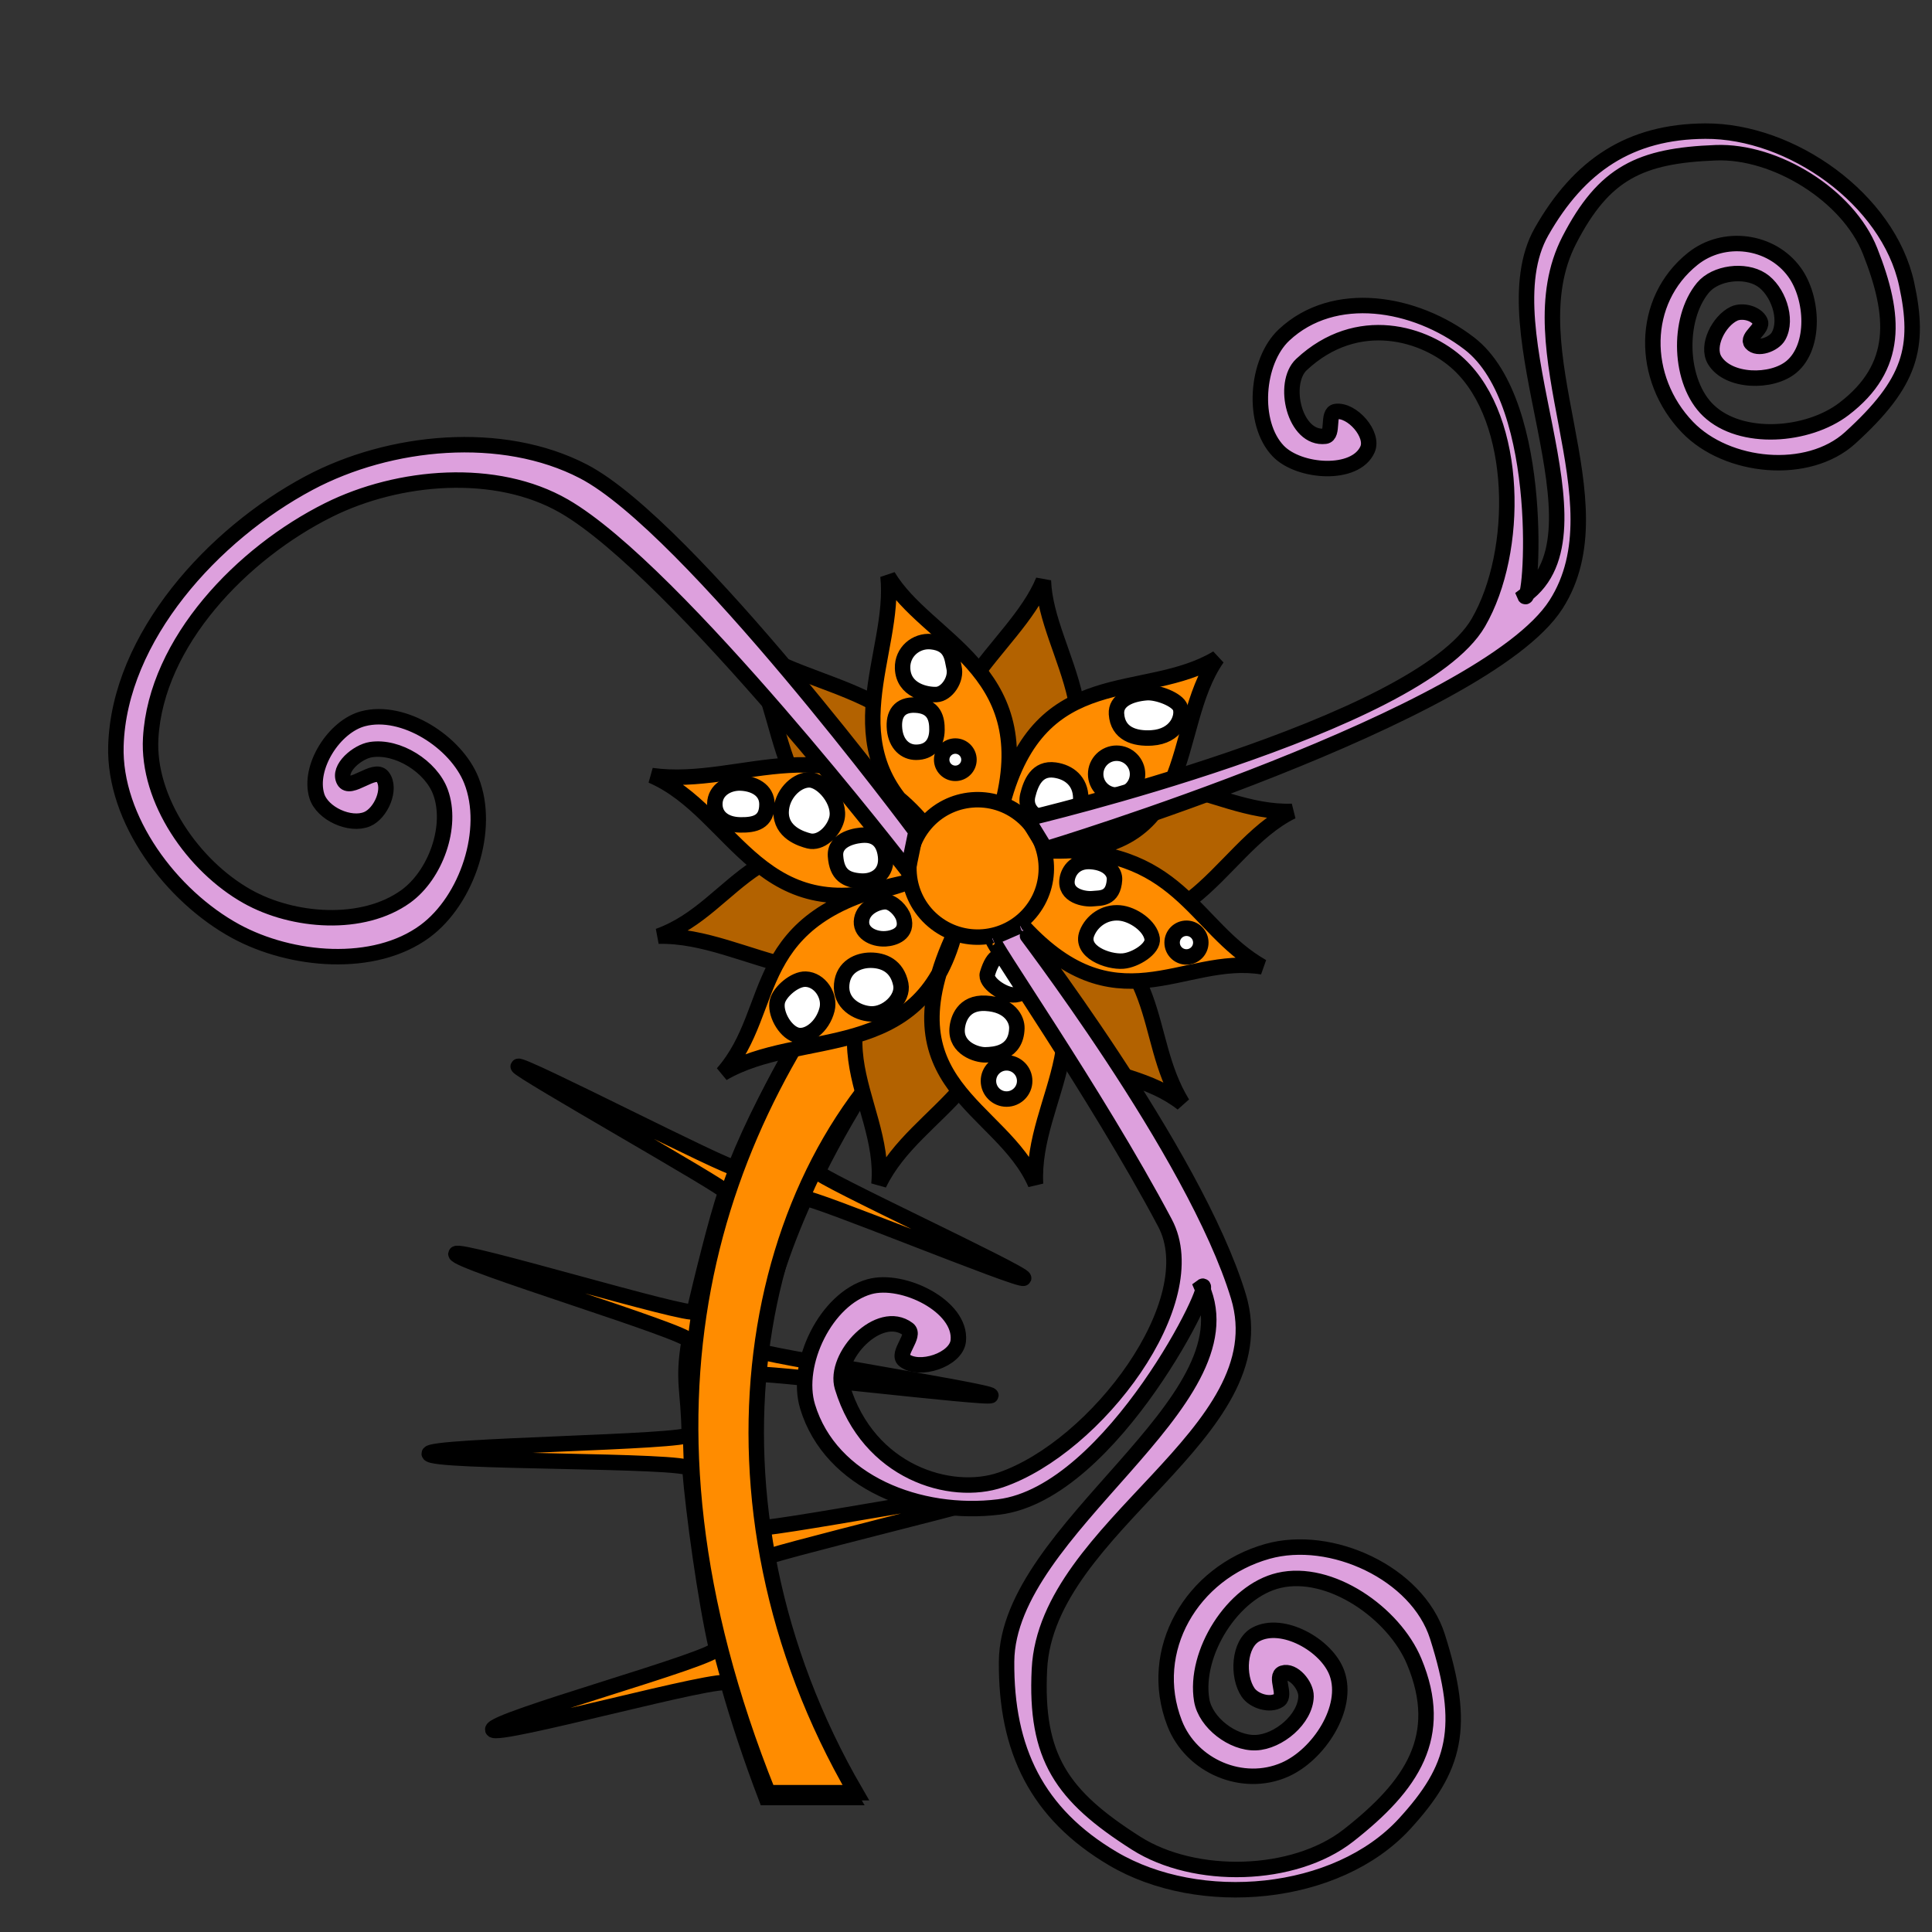 <svg style="overflow: hidden; position: absolute; left: 0px; top: 0px;" height="250" version="1.1" width="250" xmlns="http://www.w3.org/2000/svg" xmlns:xlink="http://www.w3.org/1999/xlink"><rect width="100%" height="100%" fill="#333333" stroke="none"/><desc style="-webkit-tap-highlight-color: rgba(0, 0, 0, 0);">Created with Raphaël 2.2.0</desc><defs style="-webkit-tap-highlight-color: rgba(0, 0, 0, 0);"></defs><path style="-webkit-tap-highlight-color: rgba(0, 0, 0, 0);" fill="#ff8c00" stroke="#000000" d="M114.493,119.399C106.557,129.072,99.76,139.486,95.126,151.074C94.888,151.669,67.28,137.392,67.054,137.994C66.882,138.449,94.089,153.782,93.924,154.241C92.751,157.51,90.626,166.247,89.82,169.712C89.616,170.592,59.174,161.354,58.994,162.249C58.786,163.282,89.346,172.45,89.172,173.503C88.287,178.88,89.103,179.651,89.189,185.604C89.205,186.678,55.488,187.012,55.538,188.106C55.594,189.331,89.171,188.819,89.271,190.07C89.728,195.781,91.276,207.016,92.719,213.303C93.005,214.546,63.436,222.551,63.762,223.818C64.061,224.978,93.878,216.649,94.212,217.829C95.557,222.582,97.191,227.503,99.133,232.601C99.133,232.601,110.133,232.601,110.133,232.601C103.773,221.805,99.887,211.627,98.012,201.951C97.89,201.323,132.277,193.198,132.172,192.574C132.04,191.785,97.42,198.501,97.314,197.719C96.383,190.858,96.457,184.249,97.365,177.849C97.437,177.34,128.139,181.082,128.222,180.575C128.311,180.033,97.78,175.242,97.88,174.703C99.133,167.963,101.297,161.451,104.163,155.115C104.423,154.54,132.189,165.967,132.46,165.395C132.74,164.805,105.525,152.218,105.817,151.631C110.314,142.581,116.193,133.875,122.826,125.358C122.295,125.375,115.365,119.876,114.493,119.399C114.493,119.399,114.493,119.399,114.493,119.399" stroke-width="2"></path><path style="-webkit-tap-highlight-color: rgba(0, 0, 0, 0);" fill="#ff8c00" stroke="#000000" d="M114.753,118.772C92.113,145.593,79.23,181.728,99.394,231.975C99.394,231.975,110.747,231.975,110.747,231.975C88.961,194.514,96.409,151.23,120.965,131.802C120.435,131.819,114.565,120.31,114.753,118.772C114.753,118.772,114.753,118.772,114.753,118.772" stroke-width="2"></path><path style="-webkit-tap-highlight-color: rgba(0, 0, 0, 0);" fill="#b36200" stroke="#000000" d="M123.583,105.363C117.716,90.821,131.193,84.325,135.012,75.126C135.352,84.874,146.112,94.913,133.842,107.993C146.944,94.328,156.14,105.39,167.194,104.99C157.229,109.852,152.852,126.647,135.652,116.058C151.362,123.906,147.541,133.845,153.006,142.79C144.726,136.298,132.386,140.845,128.271,122.484C132.674,140.322,118.662,143.048,113.735,153.229C114.805,142.174,102.527,132.52,120.313,119.71C108.109,132.567,96.9,120.84,85.204,121.138C95.757,117.328,97.559,104.538,118.198,111.078C98.022,107.893,103.077,92.411,95.768,82.954C105.249,90.075,120.165,88.122,123.583,105.363C123.583,105.363,123.583,105.363,123.583,105.363" stroke-width="2"></path><path style="-webkit-tap-highlight-color: rgba(0, 0, 0, 0);" fill="#ff8c00" stroke="#000000" d="M119.501,106.542C107.34,96.643,116.003,84.445,114.905,74.546C119.91,82.917,134.181,86.511,129.754,103.891C134.627,85.597,148.022,90.842,157.508,85.152C151.131,94.223,155.41,111.043,135.234,110.078C152.781,109.362,154.236,119.911,163.342,125.104C152.956,123.418,144.347,133.36,131.875,119.27C144.346,132.762,133.394,141.917,133.997,153.211C129.594,143.014,114.181,140.492,123.567,120.684C119.091,137.836,103.612,132.982,93.515,138.892C100.915,130.459,96.315,118.39,117.546,114.147C98.341,121.103,95.289,105.105,84.322,100.355C96.063,102.011,108.181,93.096,119.501,106.542C119.501,106.542,119.501,106.542,119.501,106.542" stroke-width="2"></path><path style="-webkit-tap-highlight-color: rgba(0, 0, 0, 0);" fill="#ff8c00" stroke="#000000" d="M132.243,105.58C135.993,108.751,136.463,114.361,133.293,118.112C130.122,121.862,124.512,122.332,120.762,119.162C117.011,115.991,116.541,110.381,119.712,106.63C122.882,102.88,128.492,102.41,132.243,105.58C132.243,105.58,132.243,105.58,132.243,105.58" stroke-width="2"></path><path style="-webkit-tap-highlight-color: rgba(0, 0, 0, 0);" fill="#ffffff" stroke="#000000" d="M99.244,104.075C99.244,106.406,97.674,106.772,95.783,106.741C93.718,106.706,92.463,105.613,92.499,103.987C92.539,102.188,94.246,101.283,95.783,101.321C97.494,101.364,99.244,102.186,99.244,104.075C99.244,104.075,99.244,104.075,99.244,104.075M108.268,106.012C107.816,107.668,106.152,109.187,104.673,108.811C103.696,108.562,101.013,107.721,101.079,105.04C101.133,102.861,102.913,101.026,104.585,100.915C106.375,100.796,108.877,103.779,108.268,106.012C108.268,106.012,108.268,106.012,108.268,106.012M114.591,110.768C114.856,113.053,113.192,114.137,111.353,114.006C109.511,113.875,108.284,113.23,108.115,110.768C107.958,108.487,110.925,108.061,111.883,108.061C112.841,108.061,114.317,108.412,114.591,110.768C114.591,110.768,114.591,110.768,114.591,110.768M107.019,130.619C106.436,132.947,104.41,134.387,103.013,133.917C101.5,133.409,100.232,131.045,100.598,129.558C100.898,128.336,102.838,126.65,104.25,126.701C106.095,126.768,107.462,128.848,107.019,130.619C107.019,130.619,107.019,130.619,107.019,130.619M116.565,127.372C116.938,129.248,114.712,131.32,112.651,131.197C110.918,131.094,108.684,129.844,108.914,127.372C109.129,125.055,111.086,124.253,112.651,124.254C114.289,124.254,116.081,124.942,116.565,127.372C116.565,127.372,116.565,127.372,116.565,127.372M116.922,118.773C117.558,120.843,115.635,121.422,114.568,121.48C112.928,121.57,111.2,120.625,111.507,118.949C111.791,117.398,113.61,116.684,114.568,116.684C115.526,116.684,116.641,117.856,116.922,118.773C116.922,118.773,116.922,118.773,116.922,118.773M132.593,139.874C132.593,141.169,131.543,142.218,130.248,142.218C128.954,142.218,127.904,141.169,127.904,139.874C127.904,138.579,128.954,137.53,130.248,137.53C131.543,137.53,132.593,138.579,132.593,139.874C132.593,139.874,132.593,139.874,132.593,139.874M131.581,133.071C131.476,136.337,128.635,136.462,127.539,136.495C126.357,136.529,123.691,135.631,123.85,133.159C123.928,131.944,124.632,129.67,127.539,129.824C130.683,129.99,131.618,131.924,131.581,133.071C131.581,133.071,131.581,133.071,131.581,133.071M134.516,125.633C134.595,126.742,132.795,128.797,131.058,128.738C129.848,128.697,127.417,127.147,127.776,125.987C128.581,123.387,129.407,123.511,131.058,123.501C132.575,123.492,134.41,124.157,134.516,125.633C134.516,125.633,134.516,125.633,134.516,125.633M155.385,121.972C155.385,122.998,154.554,123.829,153.528,123.829C152.502,123.829,151.671,122.998,151.671,121.972C151.671,120.947,152.502,120.115,153.528,120.115C154.554,120.115,155.385,120.947,155.385,121.972C155.385,121.972,155.385,121.972,155.385,121.972M149.09,121.468C149.282,122.749,146.91,124.24,145.313,124.362C143.366,124.51,139.707,123.154,140.652,120.761C141.275,119.181,142.913,117.967,144.871,118.133C146.626,118.282,148.843,119.814,149.09,121.468C149.09,121.468,149.09,121.468,149.09,121.468M144.217,113.842C144.045,116.416,142.343,116.183,141.421,116.285C140.356,116.402,137.728,115.94,138.094,113.754C138.296,112.551,139.275,111.359,141.156,111.488C143.388,111.641,144.282,112.865,144.217,113.842C144.217,113.842,144.217,113.842,144.217,113.842M152.74,91.588C153.129,92.779,152.236,95.274,149.048,95.484C146.821,95.63,144.636,94.953,144.472,92.383C144.359,90.604,146.292,89.802,148.341,89.636C149.741,89.523,152.389,90.517,152.74,91.588C152.74,91.588,152.74,91.588,152.74,91.588M147.198,100.173C147.198,101.67,145.985,102.883,144.489,102.883C142.992,102.883,141.779,101.67,141.779,100.173C141.779,98.677,142.992,97.464,144.489,97.464C145.985,97.464,147.198,98.677,147.198,100.173C147.198,100.173,147.198,100.173,147.198,100.173M139.85,103.253C139.873,105.284,137.726,106.497,136.512,106.415C135.312,106.333,132.38,105.404,132.997,102.9C133.377,101.359,134.167,99.315,136.512,99.65C138.339,99.911,139.826,101.09,139.85,103.253C139.85,103.253,139.85,103.253,139.85,103.253M121.243,94.468C121.219,96.21,120.304,97.338,118.545,97.344C117.157,97.349,115.953,96.327,115.757,94.38C115.558,92.395,116.408,91.143,118.456,91.239C120.943,91.356,121.263,93.051,121.243,94.468C121.243,94.468,121.243,94.468,121.243,94.468M125.384,98.304C125.384,99.28,124.593,100.07,123.618,100.07C122.643,100.07,121.852,99.28,121.852,98.304C121.852,97.329,122.643,96.539,123.618,96.539C124.593,96.539,125.384,97.329,125.384,98.304C125.384,98.304,125.384,98.304,125.384,98.304M123.447,86.363C123.821,87.928,122.507,89.81,121.181,89.872C119.942,89.93,116.881,89.393,116.794,86.451C116.733,84.353,118.541,82.853,120.474,83.031C123.208,83.282,123.189,85.282,123.447,86.363C123.447,86.363,123.447,86.363,123.447,86.363" stroke-width="2"></path><path style="-webkit-tap-highlight-color: rgba(0, 0, 0, 0);" fill="#dda0dd" stroke="#000000" d="M117.476,112.682C117.476,112.682,118.531,107.601,118.531,107.601C118.531,107.601,89.202,68.121,75.5,61C64.991,55.538,50.453,56.931,40,62.5C27.585,69.114,15.426,82.439,15,96.5C14.712,106.019,22.136,115.945,30.5,120.5C37.672,124.406,48.431,125.352,55,120.5C60.47,116.46,63.501,107.324,61,101C59.023,96.002,52.2,91.641,47,93C43.239,93.983,39.855,99.285,41,103C41.703,105.28,45.297,106.918,47.5,106C49.301,105.25,50.697,102.04,49.5,100.5C48.472,99.178,45.267,102.489,44.5,101C43.688,99.425,46.249,97.268,48,97C51.475,96.469,55.794,99.198,57,102.5C58.628,106.955,56.348,113.226,52.5,116C46.957,119.996,37.958,119.346,32,116C25.021,112.082,19.041,103.49,19.5,95.5C20.214,83.052,31.341,71.563,42.5,66C51.6,61.463,64.192,60.42,73,65.5C87.542,73.887,117.476,112.682,117.476,112.682C117.476,112.682,117.476,112.682,117.476,112.682M132.904,105.929C132.904,105.929,183.53,93.992,191.304,80.556C196.606,71.392,196.527,54.381,188.789,47.148C184.472,43.113,175.662,40.41,168.416,47.163C165.809,49.593,167.517,56.927,171.484,56.448C172.628,56.31,171.699,53.422,172.838,53.252C174.94,52.938,177.826,56.215,176.95,58.16C175.364,61.684,168.086,61.152,165.406,58.368C161.933,54.761,162.51,46.755,166.157,43.342C172.616,37.3,183.083,39.043,190.113,44.433C200.288,52.234,198.15,79.226,197.287,77.084C208.701,68.781,192.146,42.861,199.477,29.973C204.333,21.436,210.878,17.017,220.666,16.967C231.815,16.909,244.33,25.789,246.715,36.749C248.507,44.987,247.256,49.525,239.41,56.659C233.958,61.617,223.478,60.601,218.356,55.276C212.297,48.975,212.243,38.922,219.052,33.482C223.048,30.289,229.189,31.062,232.204,35.216C234.62,38.544,234.958,44.827,231.82,47.463C229.271,49.604,223.609,49.476,221.879,46.617C220.754,44.756,222.421,41.533,224.371,40.596C225.434,40.085,227.253,40.524,227.768,41.592C228.21,42.507,225.961,43.652,226.63,44.416C227.432,45.333,229.559,44.553,230.147,43.488C231.375,41.266,230.049,37.56,227.915,36.19C225.767,34.812,221.979,35.273,220.354,37.239C216.986,41.314,217.246,49.491,221.085,53.136C225.333,57.168,233.941,56.471,238.587,52.933C245.739,47.487,245.31,40.873,241.986,32.476C239.128,25.258,229.741,19.469,222.028,19.762C212.251,20.133,207.556,22.348,203.059,31.078C195.724,45.318,209.979,64.737,201.348,78.22C192.101,92.666,135.305,109.856,135.305,109.856C135.305,109.856,132.904,105.929,132.904,105.929M128.393,121.347C127.756,121.391,141.751,141.284,150.75,158.25C156.107,168.35,141.89,187.258,129.5,191.5C123.006,193.723,112.359,190.53,109,179.5C107.791,175.531,113.785,169.186,117.5,172C118.571,172.811,115.952,175.159,117,176C118.933,177.55,123.748,175.965,124,173.5C124.456,169.036,116.821,165.287,112.5,166.5C106.902,168.072,102.817,176.435,104.5,182C107.48,191.855,119.032,196.266,129.25,195C144.039,193.168,157.617,164.861,155.5,166.5C162.151,181.535,130.381,197.772,130.25,215C130.163,226.412,134.176,234.691,144,240.5C155.19,247.116,172.963,245.581,181.75,236C188.355,228.798,189.74,223.514,186,211.75C183.4,203.574,172.259,198.426,164,200.75C154.229,203.5,148.316,213.542,152,223C154.162,228.55,160.794,231.389,166.25,229C170.622,227.086,174.623,220.988,173,216.5C171.682,212.854,165.908,209.652,162.5,211.5C160.283,212.702,160.083,216.914,161.5,219C162.272,220.137,164.359,220.767,165.5,220C166.478,219.342,164.882,216.873,166,216.5C167.342,216.053,169.028,218.086,169,219.5C168.941,222.448,165.446,225.383,162.5,225.5C159.535,225.618,155.99,222.927,155.5,220C154.484,213.936,159.511,205.894,165.5,204.5C172.126,202.958,180.385,208.72,183,215C187.025,224.665,182.74,231.041,174.5,237.5C167.417,243.052,154.593,243.331,147,238.5C137.375,232.376,133.94,227.394,134.5,216C135.414,197.415,165.649,185.557,160.25,167.75C154.605,149.13,131.94,119.801,131.99,119.787C131.99,119.787,128.393,121.347,128.393,121.347" stroke-width="2"></path></svg>